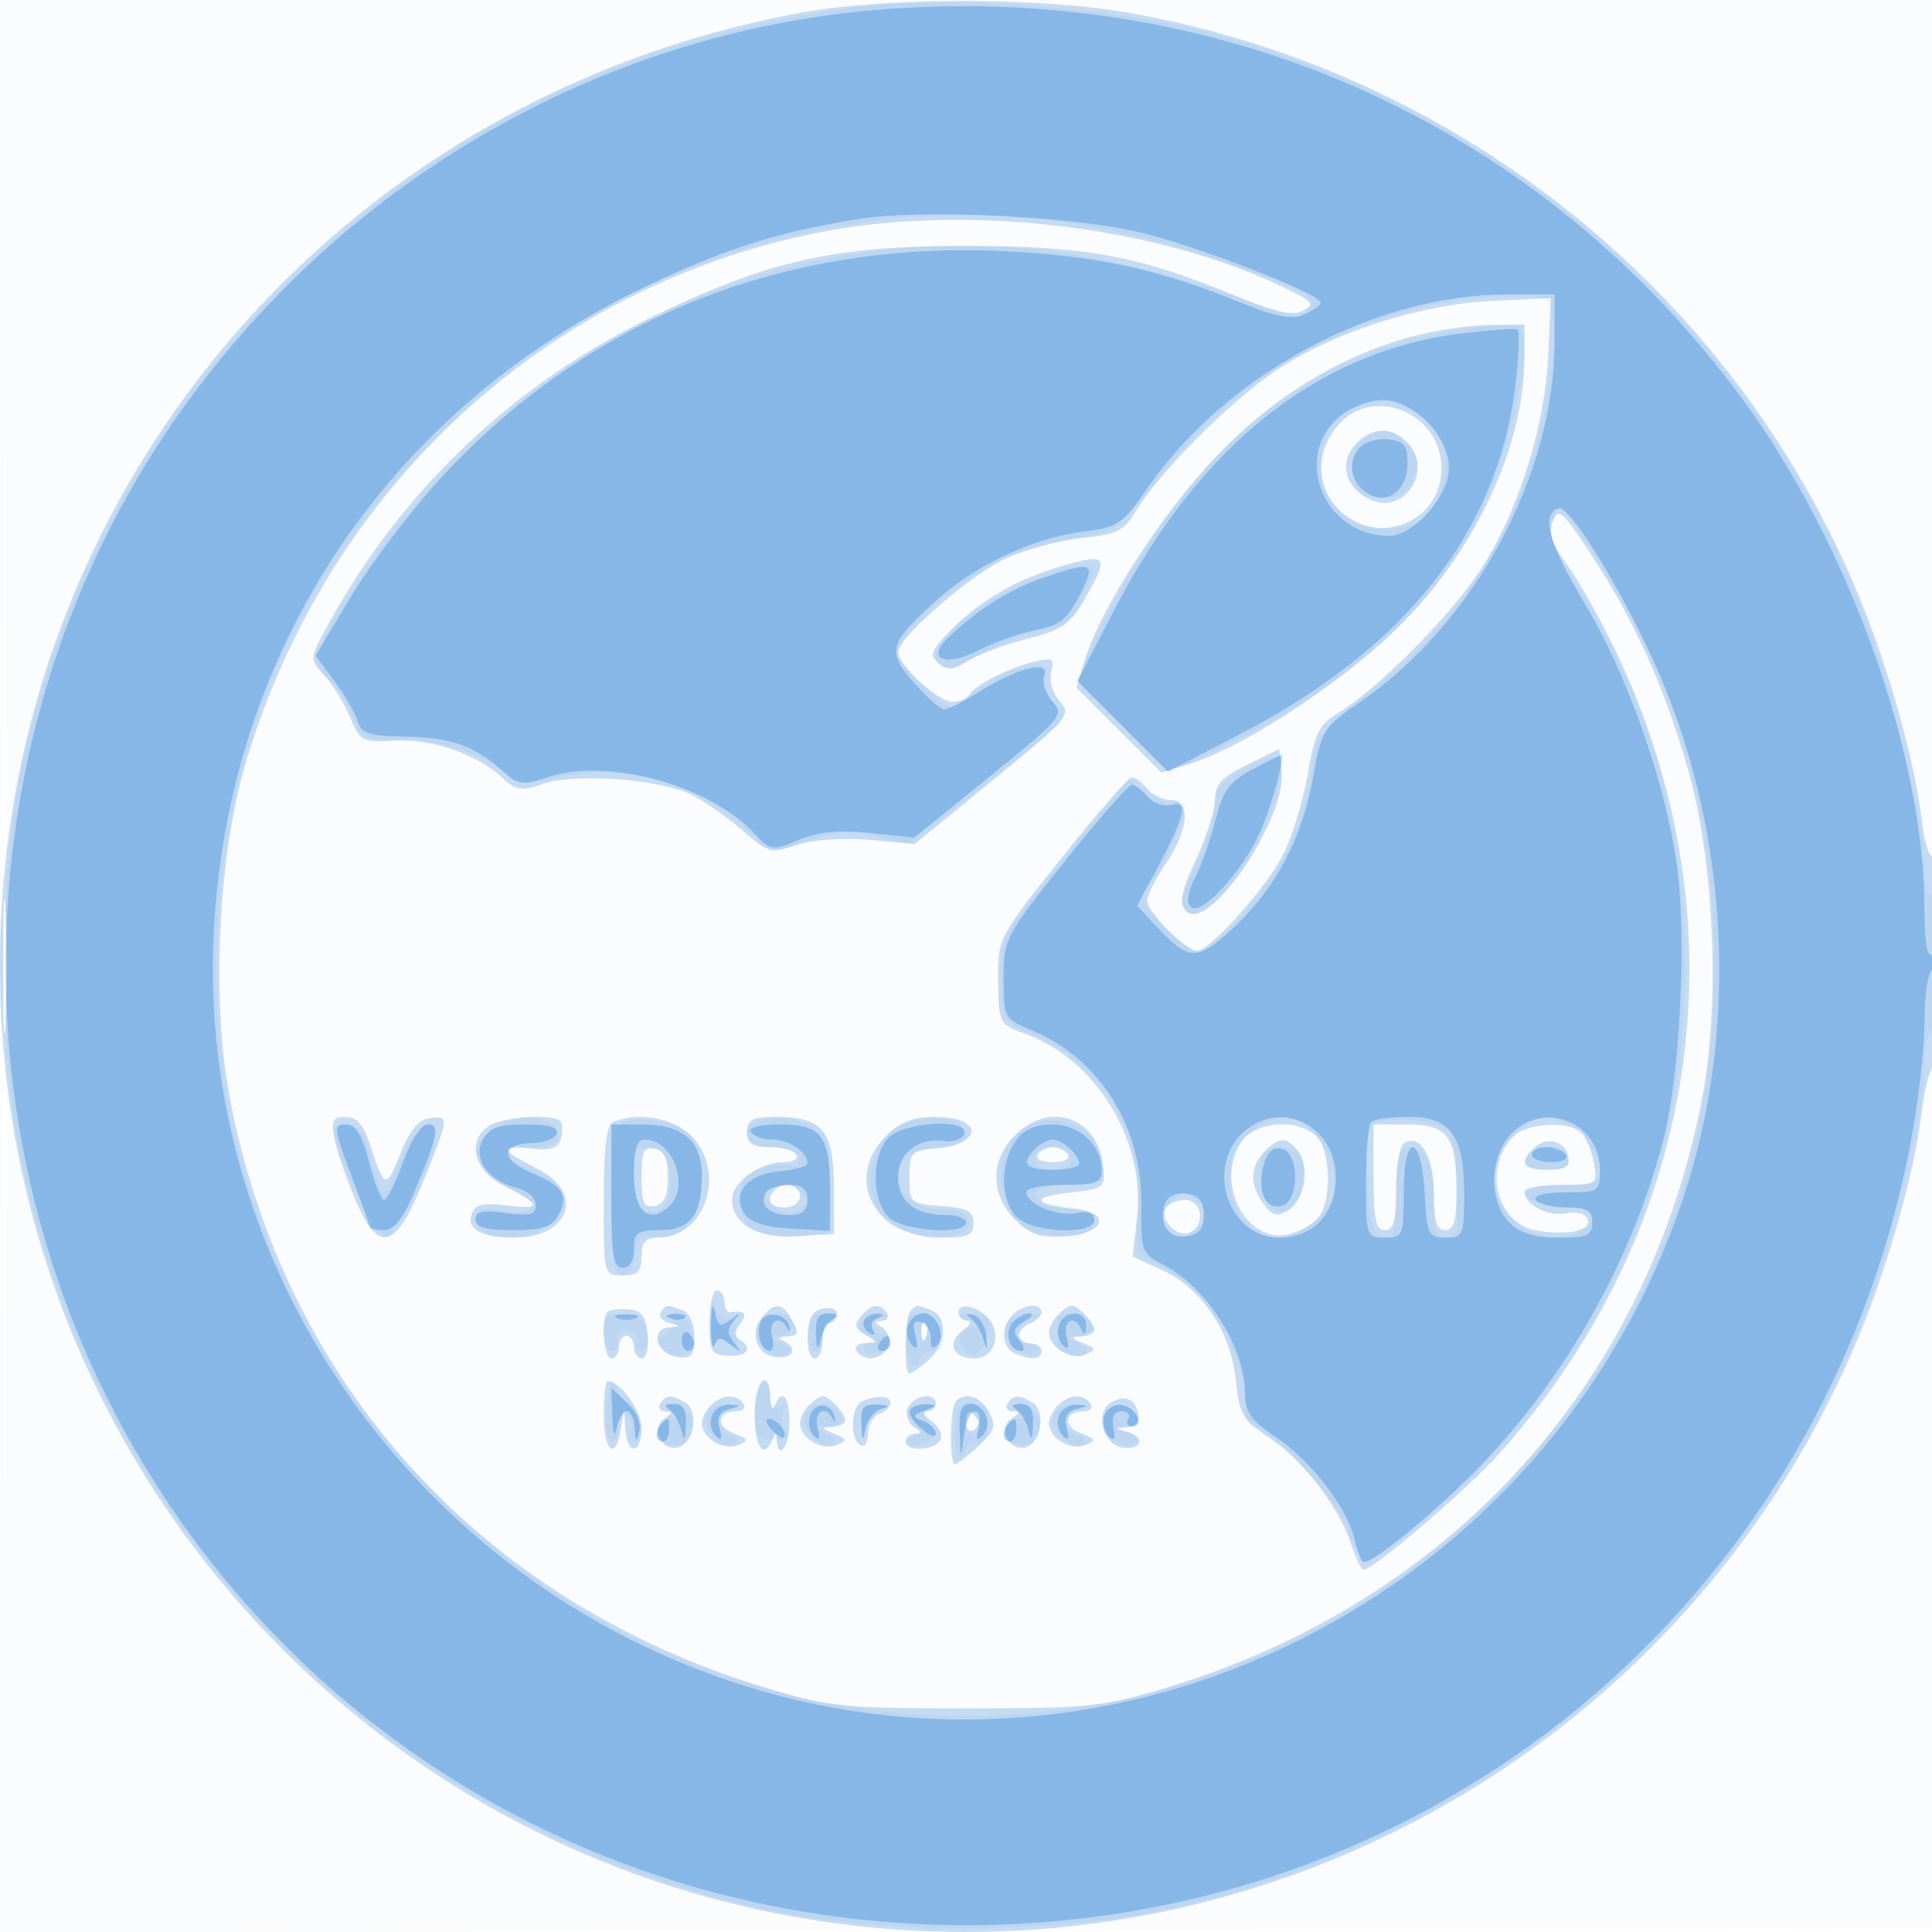 <svg xmlns="http://www.w3.org/2000/svg" width="256" height="256"><path fill-opacity=".016" d="M0 128.004v128.004l128.25-.254 128.25-.254.254-127.75L257.008 0H0v128.004m.485.496c0 70.4.119 99.053.265 63.672.146-35.38.146-92.98 0-128C.604 29.153.485 58.1.485 128.5" fill="#1976D2" fill-rule="evenodd"/><path fill-opacity=".243" d="M106.5 1.622C44.451 12.814 0 65.562 0 128c0 70.807 57.193 128 128 128 51.794 0 98.614-31.26 118.332-79.005 3.952-9.569 7.398-21.89 8.327-29.773.343-2.903 1.01-5.517 1.482-5.809.472-.292.859-6.831.859-14.531s-.389-13.759-.865-13.465c-.476.294-1.143-1.817-1.482-4.691-.924-7.835-4.379-20.174-8.321-29.721-16.743-40.541-53.662-69.919-97.258-77.39-11.553-1.979-31.578-1.976-42.574.007m3.394 28.934C73.085 37.22 43.234 64.565 32.448 101.5c-3.554 12.17-4.426 31.089-2.021 43.826 7.186 38.058 33.366 66.909 71.073 78.322 8.322 2.519 10.319 2.724 26.5 2.724 16.181 0 18.178-.205 26.5-2.724 37.707-11.413 63.887-40.264 71.073-78.322 2.409-12.756 1.533-31.664-2.03-43.826-3.195-10.907-7.072-19.449-12.735-28.062-3.81-5.796-4.335-6.245-5.047-4.32-.582 1.572-.156 2.986 1.586 5.27 1.31 1.717 3.959 6.27 5.887 10.117 18.286 36.483 12.689 77.804-14.657 108.202-4.263 4.738-16.611 15.293-17.891 15.293-.292 0-1.039-1.539-1.66-3.421-1.634-4.951-6.42-11.15-10.896-14.112-3.467-2.294-3.937-3.102-4.359-7.494-.614-6.395-4.453-12.196-9.669-14.612l-4.015-1.861.579-5.123c1.157-10.227-5.388-20.977-14.854-24.4-3.425-1.239-3.493-1.372-3.546-6.988-.054-5.709-.029-5.757 8.429-16.357 4.665-5.848 8.837-10.632 9.271-10.632.434 0 1.349.675 2.034 1.5.685.825 2.09 1.5 3.122 1.5 2.707 0 2.417 3.927-.622 8.405-1.375 2.026-2.5 4.255-2.5 4.952 0 1.471 5.136 6.643 6.597 6.643 1.692 0 9.129-8.294 11.403-12.718 1.193-2.32 2.664-7.109 3.269-10.643.927-5.413 1.546-6.689 3.927-8.096 5.049-2.982 14.651-12.562 18.761-18.717 5.073-7.597 8.747-19.113 9.196-28.826l.347-7.5-7.5.347c-9.713.449-21.229 4.123-28.826 9.196-6.185 4.13-15.738 13.718-18.752 18.82-1.446 2.448-2.507 2.969-6.989 3.432-2.905.3-7.327 1.449-9.825 2.554C128.83 75.963 119 84.442 119 86.45c0 1.723 5.339 6.55 7.246 6.55.9 0 1.916-.453 2.258-1.007.802-1.298 5.252-3.534 8.651-4.348 2.307-.552 2.586-.369 2.125 1.393-.302 1.153.193 2.827 1.147 3.881 1.6 1.769 1.198 2.245-8.769 10.382l-10.446 8.529-5.96-.541c-3.498-.317-7.476-.04-9.628.67-3.465 1.144-3.86 1.041-7.159-1.856-1.921-1.686-4.945-3.817-6.721-4.735-4.103-2.122-15.549-2.98-19.833-1.487-2.819.983-3.546.871-5.35-.824-3.314-3.113-9.428-5.216-14.294-4.917-4.25.261-4.545.103-5.924-3.175-.798-1.898-2.336-4.393-3.418-5.545-1.96-2.086-1.957-2.111.746-7.007 9.738-17.634 24.441-31.55 42.691-40.406 15.375-7.461 24.096-9.434 41.638-9.421 15.903.012 22.765 1.281 35.705 6.601 5.236 2.153 7.675 2.7 8.922 2.002 1.508-.844 1.362-1.141-1.206-2.454-16.451-8.408-41.71-11.766-61.527-8.179m77.23 14.022c-9.592 2.579-18.525 8.059-26.046 15.977-7.179 7.558-15.257 20.066-17.28 26.757l-1.152 3.812 5.615 5.615 5.615 5.615 3.812-1.152c6.691-2.023 19.199-10.101 26.757-17.28C195.132 73.77 202 59.439 202 47.29V43l-4.75.066c-2.613.036-7.169.716-10.126 1.512m-10.051 12.057c-2.806 3.566-2.655 7.874.382 10.91C182.51 72.601 191 69.189 191 62.102c0-7.555-9.387-11.24-13.927-5.467m2.492 2.293c-2.204 2.436-1.275 5.791 2.018 7.292 4.568 2.081 8.449-4.045 4.846-7.649-2.117-2.116-4.75-1.979-6.864.357m-40.241 16.511c-5.22 1.633-10.001 4.56-13.613 8.336-2.401 2.51-2.584 3.085-1.317 4.137 1.172.972 1.948.91 3.802-.305 1.282-.84 4.8-2.153 7.817-2.919 4.712-1.196 5.803-1.944 7.721-5.29 3.442-6.008 3.107-6.309-4.41-3.959m25.926 25.888c-3.343 1.626-4.252 2.612-4.26 4.62-.005 1.404-1.137 4.974-2.514 7.933-1.962 4.214-2.25 5.687-1.332 6.793 2.766 3.334 13.364-12.088 12.677-18.448l-.321-2.966-4.25 2.068M.397 128c0 7.975.156 11.238.346 7.25.189-3.988.189-10.513 0-14.5-.19-3.987-.346-.725-.346 7.25m43.955 23.012c.332 1.657 1.578 5.28 2.77 8.051 3.089 7.179 5.302 6.548 8.988-2.563 3.423-8.461 3.447-8.723.764-8.32-1.459.22-2.666 1.705-3.844 4.728-1.837 4.714-2.109 4.635-3.976-1.158-.877-2.719-1.772-3.75-3.257-3.75-1.743 0-1.958.447-1.445 3.012m20.244-1.706c-2.778 2.032-1.678 5.903 2.233 7.856 4.994 2.494 5.122 3.171.488 2.58-3.217-.41-4.322-.172-4.784 1.032-.792 2.064 1.149 3.192 5.526 3.211 7.486.032 9.52-5.948 3.112-9.147-4.873-2.434-5.129-3.129-.983-2.666 2.876.321 3.787.03 4.141-1.322.249-.954.202-1.985-.104-2.292-1.074-1.073-7.859-.546-9.629.748m16.654-.644c-.882.356-1.25 3.424-1.25 10.421 0 9.911.001 9.917 2.5 9.917 2 0 2.5-.5 2.5-2.5 0-1.921.521-2.504 2.25-2.515 6.292-.043 9.061-8.765 4.295-13.53-2.349-2.35-6.936-3.148-10.295-1.793M99 150c0 1.547.667 2 2.941 2 1.618 0 3.219.45 3.559 1 .345.558-.415 1-1.718 1-3.094 0-6.782 2.665-6.782 4.902 0 3.325 3.377 5.242 8.644 4.907l4.856-.309-.014-6.34c-.015-7.385-1.503-9.16-7.677-9.16-3.142 0-3.809.35-3.809 2m18.455.455c-5.736 5.735-1.596 13.545 7.18 13.545 3.655 0 4.365-.316 4.365-1.943 0-1.57-.814-2.001-4.25-2.25-4.132-.298-4.25-.404-4.25-3.807 0-3.268.231-3.522 3.491-3.831 6.391-.607 6.309-4.169-.095-4.169-2.9 0-4.656.669-6.441 2.455m17 0c-3.272 3.271-3.248 7.842.056 11.147 2.036 2.036 3.316 2.454 6.75 2.205 5.11-.37 6.059-3.129 1.239-3.6-5.585-.545-6.072-1.595-1-2.155 4.86-.537 4.991-.636 4.675-3.552-.703-6.494-7.073-8.693-11.72-4.045m30.102.768c-3.727 5.32.519 13.697 6.243 12.318 1.485-.358 3.263-1.387 3.95-2.287 1.755-2.297 1.559-8.802-.321-10.683-2.391-2.39-8.001-2.02-9.872.652M182 156c0 5.556.31 7 1.5 7 1.15 0 1.5-1.271 1.5-5.441 0-2.993.47-5.731 1.044-6.086 2.133-1.319 3.956 1.745 3.956 6.649 0 3.669.372 4.878 1.5 4.878 1.136 0 1.5-1.23 1.5-5.066 0-7.366-1.147-8.934-6.535-8.934H182v7m18.573-5.43c-4.084 4.084-2.336 11.498 2.937 12.458 4.117.751 7.45.031 6.869-1.483-.278-.725-1.508-1.052-2.935-.779-2.406.46-5.444-1.152-5.444-2.888 0-.483 2.188-.878 4.861-.878 4.757 0 4.851-.059 4.366-2.75-.272-1.512-.94-3.312-1.484-4-1.392-1.761-7.295-1.556-9.17.32m-33.002 2.001c-1.958 1.959-2.004 4.463-.13 6.988 1.151 1.55 1.806 1.719 3.25.84 2.181-1.327 2.914-5.965 1.259-7.959-1.528-1.842-2.433-1.814-4.379.131m35.658-.4c-1.985 1.985-1.434 2.829 1.844 2.829 2.381 0 2.998-.392 2.739-1.739-.413-2.144-2.93-2.743-4.583-1.09M85 156c0 3.411.311 4.087 1.75 3.81 1.266-.244 1.75-1.298 1.75-3.81s-.484-3.566-1.75-3.81c-1.439-.277-1.75.399-1.75 3.81m52.5-3c-.352.569.509 1 2 1s2.352-.431 2-1c-.34-.55-1.24-1-2-1s-1.66.45-2 1m-34.833 4.667c-1.268 1.267-.659 2.333 1.333 2.333 1.111 0 2-.667 2-1.5 0-1.522-2.115-2.051-3.333-.833m51.806 2.377c-.918 1.485 1.398 3.943 3.1 3.29 2.192-.842 1.778-4.334-.514-4.334-1.068 0-2.231.47-2.586 1.044M94.001 175.25c0 3.828.249 4.264 2.5 4.394 2.556.148 3.33-1.012 1.45-2.174-.716-.443-.678-1.094.123-2.059 1.072-1.292.603-1.834-1.324-1.529-.412.065-.75-.557-.75-1.382 0-.825-.45-1.5-1-1.5s-1 1.912-.999 4.25M80.5 173.834c-.931.931-.507 6.166.5 6.166.55 0 1-.675 1-1.5s.45-1.5 1-1.5 1 .675 1 1.5.479 1.5 1.063 1.5c.594 0 .925-1.402.75-3.173-.244-2.471-.811-3.208-2.563-3.333-1.238-.088-2.476.065-2.75.34m7.047.09c-.314.509.222 1.131 1.191 1.384 1.632.426 1.627.469-.061.576-2.62.167-1.692 3.54 1.083 3.936 1.888.269 2.24-.147 2.24-2.643 0-1.779-.632-3.206-1.582-3.57-2.059-.79-2.196-.775-2.871.317m13.493.528c-1.77 2.133-.851 5.001 1.72 5.368 2.366.337 3.117-1.3.99-2.158-.734-.296-.513-.537.535-.583 1.471-.065 1.597-.432.715-2.079-1.27-2.373-2.324-2.519-3.96-.548m7.21-.785c-1.478.591-1.705 6.333-.25 6.333.55 0 1-1.125 1-2.5s.338-2.387.75-2.25.896-.189 1.075-.725c.385-1.155-.825-1.558-2.575-.858m5.817.752c-.93 1.121-.799 1.64.628 2.47 1.739 1.012 1.739 1.051-.004 1.081-.995.016-1.531.48-1.191 1.03.956 1.547 3.493 1.182 4.177-.601.338-.88-.014-1.999-.781-2.485-1.083-.685-1.102-.887-.087-.899.72-.008 1.031-.465.691-1.015-.861-1.393-2.05-1.248-3.433.419m6.6-.752c-.761.76-.923 8.333-.178 8.333.268 0 1.393-.775 2.5-1.722 2.401-2.056 2.644-5.821.429-6.671-1.958-.752-1.94-.752-2.751.06m6.333.26c0 .59.536 1.073 1.191 1.073s.362.607-.653 1.348c-2.159 1.579-1.278 3.652 1.552 3.652 2.394 0 3.605-2.674 2.212-4.886-1.19-1.89-4.302-2.749-4.302-1.187m7.2.273c-1.694 1.694-1.49 4.475.382 5.193 2.288.878 3.418.748 3.418-.393 0-.55-.675-1-1.5-1s-1.5-.464-1.5-1.031c0-.568.675-1.291 1.5-1.607.825-.317 1.5-.978 1.5-1.469 0-1.291-2.396-1.097-3.8.307m6 0c-.66.66-1.2 1.73-1.2 2.378 0 1.943 2.843 3.7 4.737 2.927 1.627-.664 1.608-.783-.237-1.542-1.702-.7-1.739-.833-.25-.893.963-.038 1.75-.43 1.75-.87 0-.934-2.125-3.2-3-3.2-.33 0-1.14.54-1.8 1.2m-18.121 2.383c.048 1.165.285 1.402.604.605.289-.722.253-1.585-.079-1.917-.332-.332-.568.258-.525 1.312M80 187.5c0 4.919 1.616 6.158 2.284 1.75l.416-2.75.15 2.75c.197 3.604 2.15 3.578 2.15-.028 0-2.34-2.815-6.222-4.511-6.222-.269 0-.489 2.025-.489 4.5m20 0c0 4.259 1.237 5.978 2.338 3.25.403-1 .52-1 .583 0 .186 2.936 1.679.935 1.679-2.25 0-3.488-.979-4.625-1.938-2.25-.277.688-.54.238-.583-1-.151-4.306-2.079-2.22-2.079 2.25M87.5 186c-.34.55-.029 1.007.691 1.015 1.015.012.996.214-.087.899-1.89 1.197-.573 4.322 1.643 3.9 2.14-.408 2.941-4.763 1.09-5.936-1.765-1.119-2.589-1.089-3.337.122m6.7.2c-.66.66-1.2 1.73-1.2 2.378 0 1.938 2.843 3.699 4.737 2.934 1.564-.632 1.502-.813-.551-1.604-2.43-.936-2.137-2.908.432-2.908.825 0 1.222-.45.882-1-.837-1.354-2.84-1.26-4.3.2m13 0c-.66.66-1.2 1.73-1.2 2.378 0 1.943 2.843 3.7 4.737 2.927 1.627-.664 1.608-.783-.237-1.542-1.702-.7-1.739-.833-.25-.893.963-.038 1.75-.43 1.75-.87 0-.934-2.125-3.2-3-3.2-.33 0-1.14.54-1.8 1.2m7.05-.538c-1.489.601-1.676 4.957-.25 5.838.55.34 1-.323 1-1.472 0-1.15.675-2.35 1.5-2.666.825-.317 1.5-.978 1.5-1.469 0-.953-1.701-1.058-3.75-.231m6.073.939c-.338.88.014 1.999.781 2.485.998.631 1.039.888.146.899-.687.008-1.25.465-1.25 1.015 0 1.384 3.721 1.261 4.594-.152.391-.633-.118-1.758-1.132-2.5-1.015-.741-1.308-1.348-.653-1.348s1.191-.45 1.191-1c0-1.63-3.01-1.138-3.677.601m6.344-.934c-.795.794-.906 8.333-.123 8.333.299 0 1.695-1.068 3.103-2.373 2.172-2.014 2.387-2.695 1.421-4.5-1.124-2.1-3.104-2.757-4.401-1.46m6.833.333c-.34.55-.029 1.007.691 1.015 1.015.012.996.214-.087.899-1.89 1.197-.573 4.322 1.643 3.9 2.14-.408 2.941-4.763 1.09-5.936-1.765-1.119-2.589-1.089-3.337.122m6.7.2c-.66.66-1.2 1.73-1.2 2.378 0 1.938 2.843 3.699 4.737 2.934 1.564-.632 1.502-.813-.551-1.604-2.43-.936-2.137-2.908.432-2.908.825 0 1.222-.45.882-1-.837-1.354-2.84-1.26-4.3.2m6.963-.321c-2.141 1.356-1.015 5.571 1.587 5.941 2.637.374 3.067-1.46.5-2.131-1.606-.419-1.6-.467.073-.573 1.135-.072 1.701-.746 1.5-1.783-.391-2.018-1.853-2.598-3.66-1.454M128 188.559c0 .857.457 1.276 1.016.931.559-.346.758-1.047.441-1.559-.857-1.387-1.457-1.129-1.457.628" fill="#1976D2" fill-rule="evenodd"/><path fill-opacity=".047" d="M113 1.018C83.953 5.06 60.492 16.139 40.237 35.38 21.04 53.615 8.419 76.132 2.896 102c-3.169 14.842-3.169 37.158 0 52 10.68 50.018 49.102 88.42 99.17 99.116 14.744 3.15 37.124 3.15 51.868 0 42.504-9.08 77.327-38.473 92.958-78.462 4-10.231 8.108-27.46 8.108-34.002 0-1.944.45-3.812 1-4.152.55-.34 1-4.668 1-9.618 0-5.745-.362-8.777-1-8.382-.597.369-1-.854-1-3.034 0-6.649-4.079-23.814-8.108-34.12-15.646-40.027-50.96-69.796-92.958-78.361C142.143.58 122.818-.349 113 1.018m4.054 28.064c-24.097 2.922-44.788 13.324-61.168 30.75-16.182 17.216-24.594 35.83-26.791 59.284-2.676 28.57 6.711 55.689 26.599 76.848a98.899 98.899 0 0 0 144.612 0c17.737-18.87 26.788-41.427 26.87-66.964.07-21.623-4.754-38.242-16.256-56-3.889-6.005-4.284-6.334-5.183-4.326-.8 1.785-.161 3.482 3.575 9.5 7.885 12.699 12.259 25.983 13.566 41.203 2.287 26.643-5.366 50.527-22.716 70.892C194.876 196.474 182.864 207 181.07 207c-.439 0-1.556-1.983-2.482-4.407C176.976 198.37 168.327 189 166.043 189c-.574 0-1.043-1.185-1.043-2.634 0-7.343-5.072-15.749-11.282-18.696-3.335-1.582-3.349-1.618-2.921-7.542.749-10.359-4.862-19.309-14.701-23.445-3.167-1.332-3.319-1.642-3.405-6.933-.091-5.499-.032-5.611 8.359-16.019l8.45-10.481 2.314 1.819c1.272 1.001 2.96 1.571 3.75 1.268.79-.303 1.436-.038 1.436.588 0 1.891-2.966 8.38-4.713 10.31-1.533 1.694-1.422 2.03 1.734 5.287 1.854 1.913 3.958 3.478 4.675 3.478 2.169 0 9.07-7.605 11.812-13.016 1.417-2.796 2.895-7.536 3.284-10.532.69-5.306.89-5.587 7.662-10.746 12.697-9.672 20.814-23.098 23.585-39.007.611-3.511.965-7.917.786-9.791-.293-3.07-.663-3.44-3.733-3.733-1.874-.179-6.28.175-9.791.786-15.909 2.771-29.335 10.888-39.007 23.585-5.159 6.772-5.44 6.972-10.746 7.662-2.996.389-7.736 1.867-10.532 3.284C126.605 77.234 119 84.135 119 86.304c0 .717 1.565 2.821 3.478 4.675 3.197 3.099 3.621 3.245 5.25 1.816 4.698-4.121 12.046-6.253 10.855-3.15-.356.928.109 2.463 1.069 3.523 1.014 1.12 1.326 2.213.774 2.705-.509.455-5.222 4.244-10.472 8.422l-9.547 7.596-4.192-1.064c-3.337-.847-5.196-.736-9.109.544l-4.917 1.608-3.345-3.144c-6.513-6.122-16.467-8.845-24.921-6.816-4.305 1.032-5.267.98-6.758-.37C64.178 99.946 58.268 98 53.046 98c-4.717 0-5.101-.196-6.378-3.25-.747-1.787-2.103-3.868-3.013-4.622-2.644-2.193-2.016-4.229 4.233-13.714 20.143-30.577 53.926-46.977 89.292-43.348 9.39.964 19.685 3.558 30.039 7.568 3.82 1.48 4.962 1.585 5.992.555 1.667-1.667.651-2.289-10.211-6.255-14.743-5.382-31.856-7.561-45.946-5.852m72.196 15.435c-18.188 3.951-32.594 16.822-43.37 38.75l-3.326 6.767 6.206 6.206 6.206 6.206 6.767-3.326c16.653-8.184 28.268-18.586 34.194-30.624 3.095-6.287 6.021-17.277 6.056-22.746.015-2.456-.331-2.741-3.233-2.671-1.787.044-6.062.691-9.5 1.438m-9.75 9.597c-3.249 1.843-4.5 4.041-4.5 7.903 0 6.11 6.187 9.767 12.455 7.362 2.517-.966 4.757-6.136 4.052-9.348-1.142-5.2-7.634-8.399-12.007-5.917m1.105 4.185c-1.182.865-1.664 2.287-1.441 4.25.286 2.512.818 2.998 3.579 3.264 2.663.257 3.451-.145 4.408-2.246.974-2.138.868-2.889-.647-4.563-2.115-2.337-3.448-2.496-5.899-.705M135.5 77.355c-8.448 3.945-13.543 9.264-10.61 11.077.49.303 2.852-.52 5.25-1.829 2.398-1.308 5.967-2.659 7.93-3.002 2.821-.493 3.923-1.364 5.25-4.147.924-1.937 1.68-3.732 1.68-3.988 0-1.208-4.994-.216-9.5 1.889m29.25 24.713c-2.972 1.569-3.75 2.562-3.75 4.786 0 1.544-1.103 4.986-2.452 7.65-1.348 2.664-2.222 5.215-1.941 5.669 2.403 3.888 11.207-7.335 12.921-16.47.793-4.227.392-4.364-4.778-1.635M.36 128c0 5.225.169 7.363.375 4.75.206-2.613.206-6.888 0-9.5S.36 122.775.36 128m64.806 21.597c-3.34 2.339-2.458 5.523 2.126 7.677 4.523 2.125 3.989 4.057-.87 3.145-2.664-.499-3.422-.308-3.422.863 0 3.099 6.573 3.694 10.016.906 3.075-2.49 1.925-5.722-2.564-7.204-4.451-1.469-4.426-2.984.048-2.984 2.325 0 3.5-.468 3.5-1.393 0-2.835-5.355-3.448-8.834-1.01m17.584-.943c-1.516.427-1.75 1.82-1.75 10.419 0 7.953.285 9.927 1.434 9.927.82 0 1.568-1.176 1.75-2.75.257-2.241.748-2.689 2.652-2.423 3.64.511 6.164-2.474 6.164-7.291 0-2.284-.562-4.909-1.25-5.831-1.329-1.783-6.093-2.869-9-2.051m17.5.008C97.504 149.77 99.007 152 102.5 152c2.411 0 3.5.457 3.5 1.469 0 .809-.596 1.24-1.328.959-.73-.28-2.53-.052-4 .506-2.074.789-2.672 1.686-2.672 4.006 0 3.668 2.609 5.298 7.792 4.868l3.708-.308.295-6.161c.262-5.451.034-6.345-1.972-7.75-2.233-1.564-5.118-1.917-7.573-.927m19.071.527c-4.125 1.994-5.233 8.613-2.098 12.535 1.256 1.571 7.004 2.656 9.639 1.82 2.958-.939 1.532-3.421-1.908-3.324-3.335.095-5.954-1.727-5.954-4.142 0-2.592 2.077-4.078 5.7-4.078 2.154 0 3.3-.484 3.3-1.393 0-2.562-4.718-3.333-8.679-1.418m16.982-.014c-3.296 1.625-4.572 6.246-2.857 10.351 1.108 2.65 2.152 3.496 4.971 4.024 4.209.79 6.583.084 6.583-1.958 0-.972-1.248-1.577-3.673-1.782-5.599-.473-5.525-2.81.09-2.81 4.121 0 4.583-.233 4.583-2.309 0-4.804-5.174-7.747-9.697-5.516m29.332.898c-2.048 1.61-2.635 2.948-2.635 6 0 7.388 6.6 10.418 11.664 5.354 2.144-2.145 2.476-3.187 1.985-6.25-.619-3.871-3.672-7.177-6.625-7.177-.965 0-2.94.933-4.389 2.073m17.073-1.419c-1.546.439-1.752 1.494-1.5 7.667.24 5.883.604 7.217 2.042 7.492 1.511.288 1.75-.495 1.75-5.74 0-5.281.246-6.073 1.883-6.073 2.126 0 3.083 2.567 3.103 8.323.011 3.038.359 3.757 1.693 3.5.923-.178 1.598-.661 1.5-1.073-.099-.412-.186-3.113-.194-6-.009-2.887-.383-5.828-.831-6.535-.898-1.416-6.627-2.363-9.446-1.561m17.747 1.801c-5.329 5.328-1.247 13.981 6.301 13.355 2.546-.212 3.829-.846 4.047-1.999.253-1.335-.57-1.755-3.914-2-6.336-.465-6.313-2.811.028-2.811 4.454 0 5.083-.253 5.083-2.045 0-2.661-4.322-6.955-7-6.955-1.15 0-3.195 1.105-4.545 2.455m-155.926.795c1.668 5.654 5.54 12.897 6.706 12.543 1.437-.435 5.321-7.864 6.348-12.142 1.138-4.744-2.596-2.982-4.448 2.099-.851 2.338-1.852 4.25-2.223 4.25-.371 0-1.184-2.025-1.808-4.5-.882-3.504-1.587-4.5-3.186-4.5-1.659 0-1.925.432-1.389 2.25M84 155.823c0 2.391.532 4.167 1.341 4.477 2.387.917 3.818-.894 3.483-4.405-.252-2.638-.826-3.466-2.574-3.715-2.009-.285-2.25.106-2.25 3.643m53-2.323c0 .933.944 1.5 2.5 1.5s2.5-.567 2.5-1.5-.944-1.5-2.5-1.5-2.5.567-2.5 1.5m30.667-.833c-1.192 1.192-.704 6.058.727 7.245 1.076.893 1.76.791 3-.449 1.708-1.708 1.982-3.319.999-5.881-.612-1.594-3.49-2.151-4.726-.915m35.042-.043c-1.486 1.486-.597 2.376 2.374 2.376 2.02 0 2.942-.431 2.672-1.25-.467-1.418-3.972-2.2-5.046-1.126m-101.104 5.206c-.864 1.397 2.119 3.49 3.965 2.781.878-.336 1.411-1.174 1.185-1.862-.505-1.533-4.347-2.219-5.15-.919m53.406 1.657c-1.468 1.769-.656 4.513 1.335 4.513.775 0 1.969-.675 2.654-1.5.993-1.197.993-1.803 0-3-1.565-1.886-2.433-1.889-3.989-.013M94.215 175c-.031 2.475.176 3.919.461 3.208.378-.94.872-.998 1.818-.213 1.008.837 1.266.539 1.152-1.331-.084-1.388-.642-2.219-1.316-1.96-.644.247-1.37-.598-1.614-1.878-.244-1.279-.469-.301-.501 2.174M80 176.434c0 1.411.498 2.566 1.107 2.566s.885-.579.614-1.286c-.288-.749.245-1.285 1.279-1.285 1.034 0 1.567.536 1.279 1.285-.271.707.036 1.286.684 1.286s1.033-1.011.857-2.25c-.229-1.611-1.101-2.34-3.07-2.566-2.368-.273-2.75.04-2.75 2.25m8.803-1.815c.987.441.865.918-.5 1.963-1.572 1.203-1.61 1.509-.303 2.383 2.19 1.463 3.5.702 3.5-2.035 0-1.654-.623-2.479-2-2.649-1.1-.135-1.414.017-.697.338m11.529.959c-.776 2.022 2.043 4.926 3.756 3.868.954-.59.787-.984-.654-1.548-1.686-.66-1.71-.766-.184-.828.963-.038 1.75-.745 1.75-1.57 0-2.001-3.895-1.937-4.668.078m6.668.922c0 1.375.45 2.5 1 2.5s1-.867 1-1.927c0-1.059.787-2.132 1.75-2.384 1.077-.281.692-.502-1-.573-2.298-.097-2.75.295-2.75 2.384m7-1c0 .825.563 1.507 1.25 1.515.92.012.892.243-.107.875-.746.473-.949 1.112-.452 1.419.497.307 1.558.13 2.357-.394 1.237-.812 1.182-1.16-.37-2.347-1.762-1.348-1.762-1.409 0-1.865 1.459-.377 1.374-.494-.428-.587-1.385-.071-2.25.461-2.25 1.384m6 1.93c0 1.964.45 3.57 1 3.57s1-.45 1-1 .706-1 1.57-1c2.57 0 1.355-4.44-1.32-4.82-1.973-.28-2.25.121-2.25 3.25m8.5-2.43c1.803.775 1.82.866.177.93-1.181.045-1.705.687-1.487 1.82.543 2.819 3.274 2.066 3.626-1 .267-2.315-.049-2.739-2-2.68-2.185.067-2.203.119-.316.93m4.806.645c-.733 1.91 2.398 4.663 4.091 3.596.694-.436.453-.823-.647-1.041-.963-.191-1.75-.956-1.75-1.7s.787-1.559 1.75-1.811c1.299-.339 1.162-.487-.531-.573-1.276-.065-2.56.609-2.913 1.529m6.694.785c0 1.414.188 2.57.418 2.57.23 0 1.13.273 2 .607.87.334 1.582.142 1.582-.427 0-.568-.787-1.239-1.75-1.491-1.271-.332-1.111-.489.583-.573 2.902-.144 2.373-2.489-.661-2.936-1.749-.257-2.172.182-2.172 2.25m-17.921.153c.048 1.165.285 1.402.604.605.289-.722.253-1.585-.079-1.917-.332-.332-.568.258-.525 1.312M81.008 183c-.835 2.778-.858 8-.036 8 .565 0 1.028-.927 1.028-2.059 0-1.206.443-1.785 1.068-1.399.588.363.827 1.29.532 2.059-.296.77-.101 1.399.431 1.399 1.469 0 1.159-3.788-.384-4.7-.745-.44-1.609-1.475-1.921-2.3-.313-.825-.636-1.275-.718-1M100 186.875c0 3.497.251 3.875 2.575 3.875 1.711 0 2.241-.334 1.578-.997-.548-.548-.73-1.691-.405-2.539.389-1.012.19-1.294-.578-.819-.749.463-1.17-.019-1.17-1.336 0-1.132-.45-2.059-1-2.059s-1 1.744-1 3.875m-11 .056c1.292.894 1.257 1.041-.25 1.054-2.05.018-2.365 2.565-.409 3.315 2.015.774 3.903-.796 3.496-2.908-.198-1.028-1.255-2.011-2.348-2.184-1.643-.261-1.728-.135-.489.723m4.649.54c-.713 1.859 2.121 4.794 3.682 3.812.793-.5.606-.848-.581-1.083-.963-.191-1.75-.956-1.75-1.7s.787-1.559 1.75-1.811c1.38-.36 1.297-.481-.393-.573-1.179-.064-2.397.546-2.708 1.355m13 0c-.695 1.812 2.101 4.802 3.615 3.866.696-.43.389-.962-.83-1.439-1.789-.701-1.767-.763.285-.828 1.547-.049 2.044-.524 1.643-1.57-.74-1.927-3.976-1.947-4.713-.029m7.487 1.279c.112 2.264.212 2.363.562.561.234-1.203 1.185-2.389 2.113-2.634 1.197-.315 1.033-.479-.561-.561-1.846-.095-2.226.378-2.114 2.634m5.864-1.719c0 .568.755 1.321 1.677 1.675 1.514.581 1.496.707-.184 1.296-1.023.359-1.419.926-.879 1.26.54.333 1.606.22 2.369-.252 1.107-.684 1.14-1.157.161-2.337-.974-1.173-.961-1.585.064-1.997.711-.285.279-.554-.958-.597-1.237-.043-2.25.385-2.25.952m6.844-.281c-.518 2.484-.293 6.25.372 6.25.431 0 .784-.45.784-1s.675-1 1.5-1c.933 0 1.5-.944 1.5-2.5 0-1.833-.533-2.5-2-2.5-1.1 0-2.07.338-2.156.75m8.156.181c1.292.894 1.257 1.041-.25 1.054-2.05.018-2.365 2.565-.409 3.315 2.015.774 3.903-.796 3.496-2.908-.198-1.028-1.255-2.011-2.348-2.184-1.643-.261-1.728-.135-.489.723m4.649.54c-.713 1.859 2.121 4.794 3.682 3.812.793-.5.606-.848-.581-1.083-.963-.191-1.75-.956-1.75-1.7s.787-1.559 1.75-1.811c1.38-.36 1.297-.481-.393-.573-1.179-.064-2.397.546-2.708 1.355m6.685.1c-.742 1.936 2.301 4.773 3.997 3.724.598-.369.218-.96-.897-1.397-1.794-.703-1.801-.763-.101-.828 2.221-.085 1.677-2.439-.669-2.894-.918-.178-1.967.45-2.33 1.395m-18.334.87c0 .857.45 1.559 1 1.559s1-.423 1-.941-.45-1.219-1-1.559c-.55-.34-1 .084-1 .941" fill="#1976D2" fill-rule="evenodd"/><path fill-opacity=".332" d="M118 1.165c-36.579 2.561-70.391 21.327-92.648 51.42-28.436 38.45-32.569 90.876-10.549 133.83C36.549 228.836 79.823 255.09 128 255.09c61.721 0 113.325-42.614 125.088-103.299 1.052-5.424 1.912-12.744 1.912-16.267 0-3.523.45-6.684 1-7.024.55-.34 1-1.068 1-1.618s-.45-.722-1-.382c-.628.388-1-1.811-1-5.906 0-20.601-10.052-48.673-24.352-68.009C204.204 16.83 162.985-1.985 118 1.165m-4.186 27.843c-11.007 1.751-18.422 4.146-29.314 9.468C51.052 54.82 30.202 86.375 28.324 123.5c-2.223 43.913 25.759 84.71 67.976 99.109 51.789 17.663 108.721-10.838 126.576-63.367 7.798-22.942 6.286-50.028-4.032-72.242-4.729-10.182-10.958-20.104-12.344-19.662-2.348.748-1.264 4.735 3.394 12.486 5.604 9.324 10.493 23.013 12.207 34.176 1.446 9.422.582 28.292-1.695 37-4.063 15.546-12.32 30.49-23.376 42.308-5.502 5.883-14.819 13.692-16.335 13.692-.295 0-.827-1.324-1.182-2.942-.921-4.193-5.825-10.574-10.505-13.672-3.238-2.142-4.012-3.25-4.03-5.769-.044-6.225-5.05-14.051-10.932-17.093-2.746-1.42-2.892-1.825-2.807-7.761.149-10.459-5.468-19.463-14.489-23.226-3.672-1.531-3.75-1.675-3.75-6.922 0-5.203.236-5.654 8.092-15.487 4.451-5.57 8.446-10.128 8.878-10.128.432 0 1.371.706 2.088 1.57.716.863 2.14 1.35 3.163 1.082 2.287-.598 1.791 1.538-1.999 8.608l-2.551 4.761 2.414 2.581c4.486 4.796 5.479 4.841 10.225.466 5.646-5.204 9.27-12.01 10.688-20.07 1.096-6.23 1.35-6.639 6.149-9.924C195.357 82.66 206 62.947 206 45.186V39h-6.186c-17.748 0-37.432 10.62-47.888 25.835-3.169 4.612-3.805 5.034-8.482 5.623-6.573.829-14.174 4.4-19.386 9.109-6.329 5.718-6.607 6.738-2.965 10.886 1.713 1.951 3.527 3.547 4.03 3.547.504 0 2.595-1.053 4.647-2.34 5.042-3.163 9.392-4.245 8.582-2.135-.327.852.164 2.387 1.09 3.411 1.611 1.78 1.243 2.221-8.308 9.955l-9.993 8.093-5.823-.609c-4.135-.432-6.884-.165-9.48.919-3.541 1.48-3.73 1.449-5.997-.982-5.89-6.315-19.373-9.942-27.271-7.335-3.319 1.095-3.958 1.014-5.896-.749-3.718-3.382-6.877-4.516-12.89-4.624-4.884-.087-5.899-.421-6.41-2.104-.333-1.1-1.723-3.491-3.089-5.313l-2.483-3.313 4.849-8.033c2.667-4.418 8.075-11.508 12.017-15.755 19.436-20.939 45.355-31.275 74.71-29.792 11.899.601 20.178 2.401 30.695 6.673 5.01 2.036 7.09 2.439 8.75 1.699 1.197-.534 2.173-1.24 2.169-1.569-.017-1.146-15.891-7.348-23.661-9.245-9.044-2.208-29.051-3.191-37.517-1.844M194 44.142c-19.282 2.274-35.037 14.769-46.425 36.817l-4.801 9.295 5.986 5.986 5.986 5.986 9.295-4.801c22.158-11.445 34.436-26.95 36.762-46.429.466-3.902.588-7.213.272-7.357-.316-.145-3.5.081-7.075.503m-16.253 10.842c-6.674 5.25-2.452 16.016 6.28 16.016 3.299 0 7.973-5.276 7.973-9 0-4.184-4.703-9-8.788-9-1.618 0-4.077.893-5.465 1.984m2.335 4.417c-1.593 1.919-1.075 4.574 1.168 5.987 2.565 1.615 5.25-.429 5.25-3.997 0-2.365-.47-2.946-2.586-3.192-1.422-.165-3.146.376-3.832 1.202M138 76.649c-4.317 1.491-8.968 4.462-12.478 7.972-2.81 2.809-.215 3.773 4.156 1.544 2.153-1.099 5.6-2.314 7.659-2.7 3.034-.57 4.119-1.439 5.724-4.584 2.255-4.421 1.826-4.61-5.061-2.232m27.879 25.353c-2.958 1.563-3.836 2.772-4.802 6.607-.65 2.581-1.872 6.027-2.715 7.657-.981 1.898-1.186 3.31-.57 3.926 1.275 1.275 6.634-4.457 9.061-9.692 1.588-3.425 3.556-10.59 2.872-10.456-.124.025-1.854.905-3.846 1.958m-.799 47.748c-5.531 4.521-2.491 14.25 4.454 14.25 4.49 0 7.466-3.194 7.466-8.014 0-6.645-6.962-10.288-11.92-6.236m16.587-1.083c-.367.366-.667 3.966-.667 8 0 7.155.061 7.333 2.5 7.333 2.393 0 2.5-.261 2.5-6.083 0-8.078 2.369-7.729 2.8.412.279 5.27.473 5.671 2.75 5.671 2.317 0 2.45-.313 2.45-5.777 0-7.801-1.751-10.223-7.39-10.223-2.352 0-4.577.3-4.943.667m18.507 1.647c-2.841 3.025-2.929 8.931-.174 11.686 1.407 1.407 3.333 2 6.5 2 3.833 0 4.5-.296 4.5-2 0-1.613-.667-2-3.441-2-1.893 0-3.719-.45-4.059-1-.378-.611 1.156-1 3.941-1 4.399 0 4.559-.105 4.559-3 0-6.323-7.497-9.294-11.826-4.686m-153.665 5.305c1.37 3.641 2.491 6.791 2.491 7 0 .21.845.381 1.877.381 1.29 0 2.504-1.484 3.885-4.75C58 150.594 58.328 149 56.668 149c-.854 0-2.218 2.089-3.265 5-.989 2.75-2.118 5-2.508 5-.391 0-1.287-2.25-1.992-5-.942-3.677-1.758-5-3.083-5-1.668 0-1.616.497.689 6.619m17.446-4.536c-1.338 2.502.753 5.376 4.619 6.346 1.334.335 2.426 1.335 2.426 2.222 0 1.304-.765 1.51-4 1.076-3.023-.406-4-.194-4 .868 0 1.018 1.368 1.405 4.965 1.405 3.958 0 5.184-.41 6.046-2.021 1.387-2.592.565-3.84-3.702-5.623-4.013-1.677-3.897-3.839.209-3.895 1.562-.021 3.023-.583 3.245-1.25.277-.83-1.028-1.211-4.144-1.211-3.586 0-4.785.441-5.664 2.083M81 158.5c0 7.778.272 9.5 1.5 9.5.933 0 1.5-.944 1.5-2.5 0-2.186.436-2.5 3.465-2.5 4.007 0 5.535-2.009 5.535-7.279 0-4.526-2.557-6.721-7.829-6.721H81v9.5m18.5-8.5c.34.55 1.626 1 2.859 1 2.187 0 4.641 1.66 4.641 3.14 0 .406-1.642.879-3.649 1.05-4.302.366-6.434 2.865-4.743 5.56.764 1.218 2.664 1.842 6.245 2.052l5.147.303v-5.118c0-7.443-1.133-8.987-6.594-8.987-2.761 0-4.283.39-3.906 1m18.155.829c-2.237 2.471-2.138 8.424.174 10.516 1.995 1.806 10.171 2.332 10.171.655 0-.55-1.155-1-2.566-1-4.179 0-6.434-1.752-6.434-5 0-3.25 2.665-5.317 6.196-4.806 1.165.168 2.31-.256 2.544-.944.72-2.11-8.11-1.604-10.085.579m16.902.394c-2.109 3.011-1.973 8.091.272 10.122 2.291 2.074 10.171 2.301 10.171.294 0-.896-.817-1.206-2.388-.905-2.575.492-6.612-1.198-6.612-2.769 0-.531 2.25-.965 5-.965 4.125 0 5-.311 5-1.777 0-3.436-2.912-6.223-6.5-6.223-2.366 0-3.856.67-4.943 2.223M84 155.531c0 4.9 1.817 6.695 4.513 4.458 3.004-2.493.775-8.989-3.084-8.989-1.028 0-1.429 1.271-1.429 4.531m53.2-3.331c-2.012 2.012-1.364 2.8 2.3 2.8 1.925 0 3.5-.36 3.5-.8 0-1.168-2.223-3.2-3.5-3.2-.605 0-1.64.54-2.3 1.2m30.228 2.231c-.859 3.422.164 5.794 2.319 5.379 2.457-.473 2.491-7.141.039-7.613-1.147-.221-1.928.519-2.358 2.234M203 153c0 .55 1.152 1 2.559 1 1.451 0 2.292-.433 1.941-1-.34-.55-1.491-1-2.559-1s-1.941.45-1.941 1m-101.5 5c-.994 1.608.425 3 3.059 3 1.774 0 2.441-.546 2.441-2s-.667-2-2.441-2c-1.343 0-2.719.45-3.059 1m52.889 1.43c-.996 2.595.399 4.739 2.857 4.39 1.652-.235 2.254-.987 2.254-2.82 0-1.833-.602-2.585-2.254-2.82-1.353-.192-2.496.308-2.857 1.25M94.215 175.5c-.031 2.2.176 3.419.461 2.708.424-1.055.821-1.055 2.171 0 1.436 1.123 1.492 1.086.427-.282-.968-1.243-.968-1.863 0-2.952 1.028-1.155.955-1.174-.447-.117-1.432 1.078-1.736.928-2.114-1.049-.248-1.3-.466-.562-.498 1.692m-12.465-.838c.688.278 1.813.278 2.5 0 .688-.277.125-.504-1.25-.504s-1.937.227-1.25.504m7.063.021c.721.289 1.584.253 1.916-.079.332-.332-.258-.568-1.312-.525-1.165.048-1.402.285-.604.604m11.96.518c-.592 1.607.11 3.799 1.217 3.799.452 0 .587-.9.3-2-.534-2.042 1.13-2.833 2.052-.975.279.564.392.451.25-.25-.353-1.745-3.228-2.177-3.819-.574m7.343 1.549c.089 2.108.233 2.283.616.75.275-1.1 1.01-2.331 1.634-2.735.72-.466.495-.74-.616-.75-1.274-.011-1.718.733-1.634 2.735m6.427-1.819c-.317.512-.049 1.256.595 1.654.698.432.904.292.51-.345-.363-.588-.095-1.297.596-1.576.899-.362.917-.529.065-.585-.655-.043-1.45.34-1.766.852m5.793.636c-.331.862-.117 2.052.475 2.644.769.769.907.426.481-1.201-.439-1.68-.227-2.149.806-1.786.771.27 1.332 1.278 1.245 2.24-.097 1.091.197 1.396.783.81 1.262-1.262.018-4.274-1.764-4.274-.784 0-1.695.705-2.026 1.567m8.298-.893c.624.454 1.382 1.726 1.685 2.826.434 1.577.511 1.488.366-.422-.102-1.332-.86-2.603-1.685-2.826-.991-.267-1.115-.124-.366.422m5.644.448c-1.256 1.256-.613 3.878.951 3.878.611 0 .547-.565-.162-1.419-.93-1.121-.799-1.64.628-2.47.993-.578 1.333-1.064.755-1.081-.577-.016-1.555.475-2.172 1.092m6.058.445c-.331.862-.117 2.052.475 2.644.769.769.917.464.516-1.067-.591-2.262 1.147-3.034 2.011-.894.301.747.536.545.583-.5.098-2.173-2.765-2.319-3.585-.183m-50.003 1.977c0 .801.375 1.456.834 1.456.458 0 .833-.423.833-.941s-.375-1.173-.833-1.456c-.459-.283-.834.14-.834.941M116.5 178c-.34.55-.141 1 .441 1s1.059-.45 1.059-1-.198-1-.441-1-.719.45-1.059 1m-35.364 9.711c.084 2.318.305 2.916.57 1.539.238-1.238.852-2.25 1.364-2.25.511 0 .982 1.012 1.046 2.25.094 1.83.205 1.906.591.409.275-1.065-.406-2.662-1.616-3.789L81 183.922l.136 3.789m7.498-.946c.624.404 1.359 1.635 1.634 2.735.383 1.533.527 1.358.616-.75.084-2.002-.36-2.746-1.634-2.735-1.111.01-1.336.284-.616.75m5.702.802c-.331.862-.117 2.052.475 2.644.769.769.924.49.54-.976-.376-1.437.016-2.195 1.306-2.528 1.701-.438 1.706-.484.062-.591-.98-.064-2.052.589-2.383 1.451m13.032-.083c-.349.908-.149 2.135.443 2.727.769.769.917.464.516-1.067-.561-2.148 1.058-3.047 2.015-1.119.279.564.401.479.27-.187-.377-1.928-2.549-2.165-3.244-.354m6.768 1.266c.112 2.264.212 2.363.562.561.234-1.203 1.185-2.389 2.113-2.634 1.197-.315 1.033-.479-.561-.561-1.846-.095-2.226.378-2.114 2.634m6.474-1.928c-.279.452.369 1.572 1.441 2.49 1.072.918 1.949 1.209 1.949.647s-.755-1.311-1.677-1.665c-1.5-.576-1.474-.723.25-1.399 1.604-.628 1.643-.766.236-.825-.93-.038-1.919.3-2.199.752m6.55 2.928c.158 3.692.166 3.7.563.5.222-1.787.878-3.25 1.457-3.25.585 0 .804.954.493 2.144-.401 1.531-.253 1.836.516 1.067 1.407-1.407.303-4.211-1.658-4.211-1.131 0-1.489.98-1.371 3.75m7.474-2.985c.624.404 1.359 1.635 1.634 2.735.383 1.533.527 1.358.616-.75.084-2.002-.36-2.746-1.634-2.735-1.111.01-1.336.284-.616.75m5.702.802c-.331.862-.117 2.052.475 2.644.769.769.924.49.54-.976-.376-1.437.016-2.195 1.306-2.528 1.701-.438 1.706-.484.062-.591-.98-.064-2.052.589-2.383 1.451m6.028-.074c-.346.903-.13 2.141.48 2.751.812.812.997.527.69-1.067-.28-1.456.079-2.177 1.082-2.177.826 0 1.224.45.884 1-.34.55-.104 1 .524 1 1.732 0 .55-2.453-1.36-2.824-.918-.178-1.953.415-2.3 1.317m-58.697 1.174c-.932.932-.832 2.333.166 2.333.459 0 .834-.675.834-1.5 0-1.699-.073-1.76-1-.833m14.544.732c.709.77 1.447 1.25 1.639 1.067.593-.564-.91-2.466-1.948-2.466-.54 0-.401.63.309 1.399m31.456-.732c-.932.932-.832 2.333.166 2.333.459 0 .834-.675.834-1.5 0-1.699-.073-1.76-1-.833" fill="#1976D2" fill-rule="evenodd"/></svg>